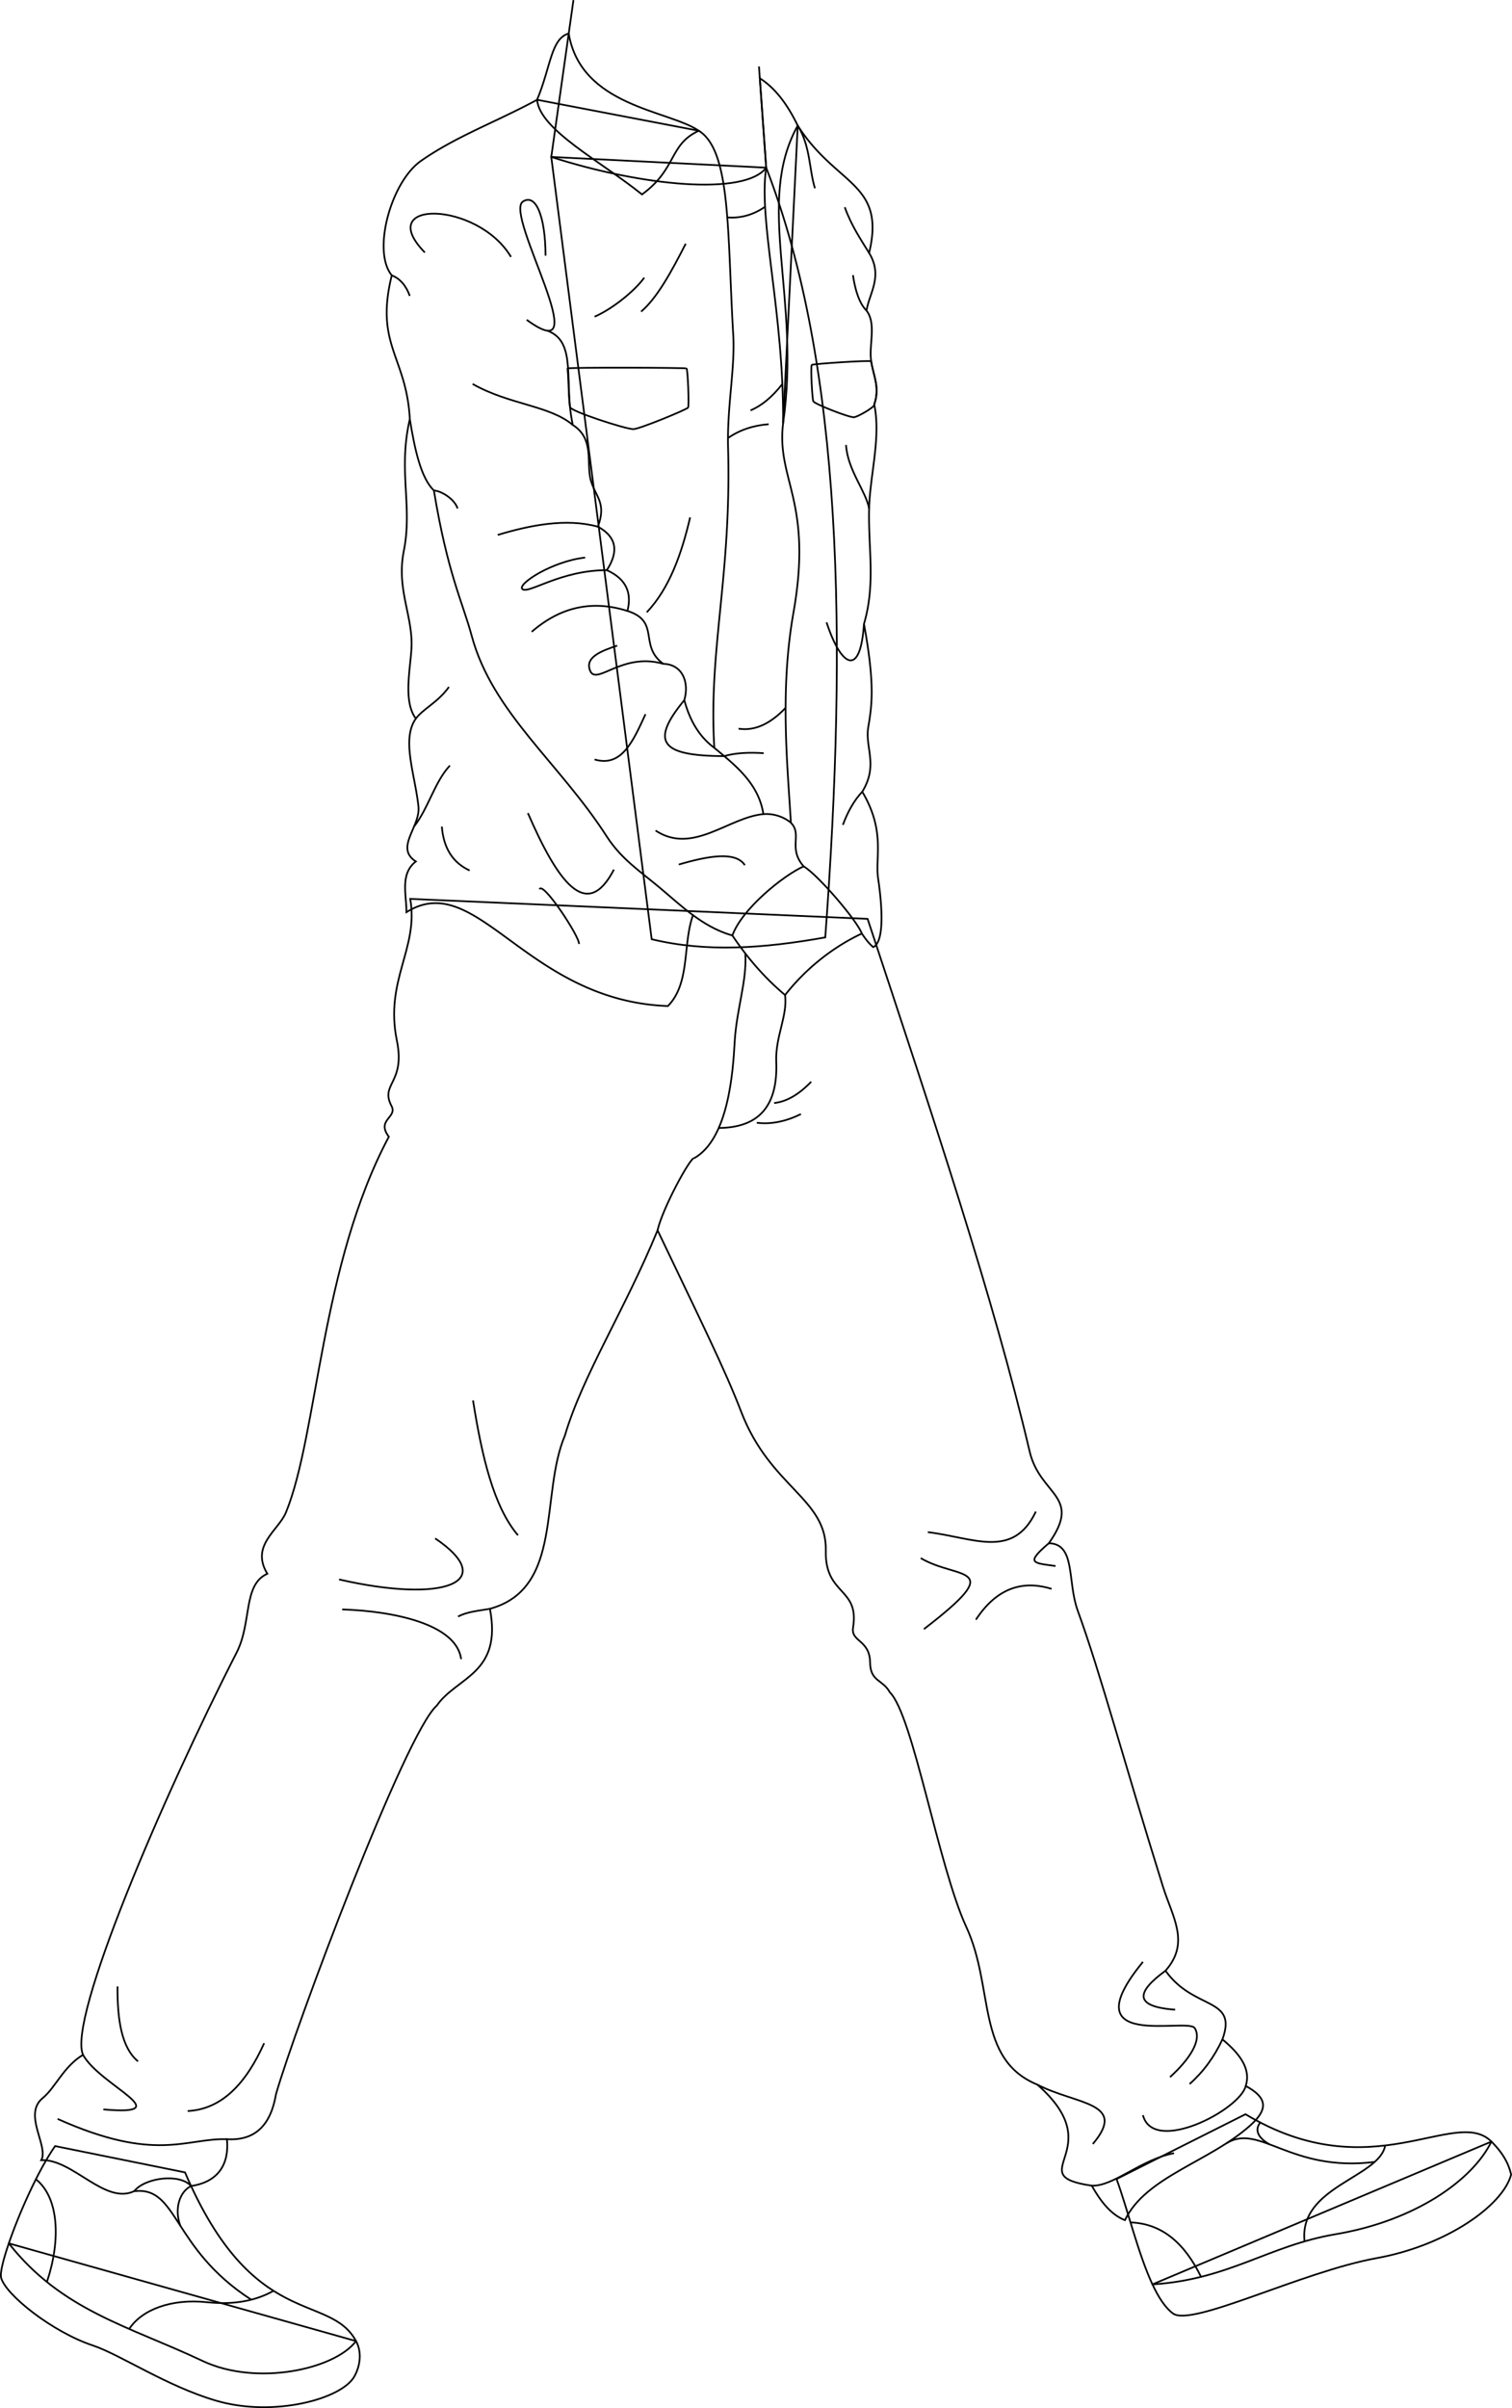 <svg id="presence" xmlns="http://www.w3.org/2000/svg" viewBox="0 0 1766.34 2811.39">
  <defs>
    <style>
      .cls-1 {
        fill: none;
        stroke: #000;
        stroke-miterlimit: 10;
        stroke-width: 2px;
      }
    </style>
  </defs>
  <title>abbeyRoad</title>
  <g id="howieSole">
    <path class="cls-1" d="M10.29,2619.11c-6.69,19.52-10.38,34.84-9,40.09,5.23,20,60,63.42,107.08,79.07,32.17,10.68,86.17,47.57,144.36,64.56,66.78,19.5,146.33-1.86,161.2-28.29,6.7-11.91,9.24-28.07,2-41.35Z"/>
    <path class="cls-1" d="M1742.32,2500.27l-396,166.69c7,15.05,14.83,27.16,23.8,33.89,21.92,16.42,150.09-48.57,238.28-64.55,81.62-14.79,147.44-61.46,156.94-97.55C1761.84,2524.17,1754.76,2512.67,1742.32,2500.27Z"/>
  </g>
  <g id="howieShoe">
    <path class="cls-1" d="M236.77,2756.41c62.61,29.58,153.79,10.15,179.18-23.22-31.38-57.71-120.31-10.84-199.81-196.94L64.37,2505.53c-19.57,28-41.84,77.83-54.08,113.58C72.24,2697.73,150.36,2715.58,236.77,2756.41Z"/>
    <path class="cls-1" d="M1742.32,2500.27c-42.18-42-139.5,56.91-287.33-31.93L1304.38,2544c13.15,36,25.39,87.61,41.91,123,89.64-5.66,135.19-45.27,214.22-58.62C1651.55,2593,1719.59,2546.54,1742.32,2500.27Z"/>
  </g>
  <g id="clothesOverlapLine">
    <path class="cls-1" d="M156.77,2558.19c51.62-6,43.37,66.4,136.73,126.67"/>
    <path class="cls-1" d="M223.24,2552.19c-12.93,6.12-20.11,25.94-12.59,46.29"/>
    <path class="cls-1" d="M1433,2502.14c38.47-23.67,74.52,34.15,172.94,21.9"/>
    <path class="cls-1" d="M1472.3,2478c-7,8.73-2.67,17.8,10.55,25.39"/>
  </g>
  <g id="clothesDisplayLine">
    <path class="cls-1" d="M41.93,2544.26c27.27,21.65,29,71.93,12.87,119.9"/>
    <path class="cls-1" d="M319.51,2674.5c-19.74,11.13-45.15,16.75-77.5,13.31-42.13-4.48-76.39,8.77-91.09,31.24"/>
    <path class="cls-1" d="M1320.66,2594.64c37.58,1.36,63.7,25.16,82.39,63.52"/>
    <path class="cls-1" d="M1618.16,2504.82c-6.5,37.39-101.21,48-94.18,111.95"/>
  </g>
  <path id="howiePants" class="cls-1" d="M1013.54,1072.77c77.39,234.26,147,441.94,189.31,621.83,12.19,51.84,62,51.4,22.44,107.09,31.65.83,21.27,44.45,33.72,78.7,27,74.22,54.19,177,99.54,322.14,11.14,35.64,32.08,65.57,3,98.26,33.26,46.87,84.66,30.24,66.52,80.12,20.49,17,33.57,34.69,27.21,54.42,23.7,12.84,27.85,25.89,5.54,45.89-47.86,42.89-122.31,59.83-146.66,110.82-17.4-6.86-29.4-23.8-38.77-40.3-84.87-12.35,23.46-41.54-63.49-117.92-72.25-29.76-50-112.56-83-184-32.77-70.88-62.2-247.11-89.31-274-8.54-15.35-22.84-12.36-23.13-34.76-.34-27-22.67-23.92-19.9-41,7.68-47.11-33.07-37-31.85-89.72,1.41-60.8-64.8-73.72-98.67-161.7-19.48-50.58-46.44-104.48-97.85-212.27-37.77,92.08-87.58,169.38-108.3,239.71-29.32,69.23-1.24,178.44-87.56,202.18,14.55,76.12-38.5,79.24-62.08,113-37,32.57-165.2,375-187.84,453.69-6,35.74-24.07,54.64-57.31,52.54,2.82,28.24-9.29,49.82-41.85,54.67-13.25-15.1-53.79-9.83-66.47,6-34.34,16.2-71.64-37.72-108.57-36.21,9-16.1-21.81-53.43,1.66-72.45,14.79-12,24.33-36.89,47.12-50.49-18.28-41.12,92.63-299.9,179.42-469.62,18.12-35.44,7.05-79.12,35.88-92.05-20.06-33.08,13.16-50.51,21.84-71.77,37.13-90.85,40.2-288.54,120.14-438.41-15.16-20,10.26-22.3,3.12-35.88-13.83-26.28,16.52-26.28,6.24-76.45-14.49-70.7,25.82-107.52,15.6-165.38Z"/>
  <g id="clothesDisplayLine-2" data-name="clothesDisplayLine">
    <path class="cls-1" d="M810.55,1352.38c40.87-22.52,45.8-102.82,47.67-135.54,2.24-39.19,14.5-71.16,12.46-103.69"/>
    <path class="cls-1" d="M917.11,1161.7c3.15,24.26-11.46,48.61-10.28,77.58,2.2,54.07-22.11,77.26-67.2,77.62"/>
  </g>
  <g id="clothesOverlapLine-2" data-name="clothesOverlapLine">
    <path class="cls-1" d="M768.18,1436.38c5.7-25.59,38.2-85,42.37-84"/>
  </g>
  <g id="clothesFoldLine">
    <path class="cls-1" d="M904.35,1287.78q21.64-2.31,43.28-24.87"/>
    <path class="cls-1" d="M884.1,1310.8c16.82,2.11,34-1.54,51.56-10.13"/>
    <path class="cls-1" d="M1225.29,1801.69c-28.11,23.86-18,22.94,7.81,26.62"/>
    <path class="cls-1" d="M1075.63,1819.1c43.28,25.79,103.14,6.45,3.69,82.88"/>
    <path class="cls-1" d="M1210.08,1764.77c-26.71,56.18-72.75,30.39-126.16,24"/>
    <path class="cls-1" d="M1228.49,1855c-34.82-10.76-64.63-.25-88.4,35.91"/>
    <path class="cls-1" d="M552.59,1634.93c10.29,65,24,124,52.49,157.47"/>
    <path class="cls-1" d="M508.39,1796.08c74.67,50.58,12,76.43-112.34,47.89"/>
    <path class="cls-1" d="M399.73,1879c58.94,1.84,133.5,16.77,139,58"/>
    <path class="cls-1" d="M572.32,1878.27c-15.12,2.53-26.88,3.59-37.22,9"/>
    <path class="cls-1" d="M97,2399c20,36.11,113.58,71.53,23.74,63.73"/>
    <path class="cls-1" d="M265.09,2497.52c-47.69-1.6-82.68,27.87-197.78-23.7"/>
    <path class="cls-1" d="M137.29,2319.12c-.3,39.23,4.86,71.82,23.94,87.48"/>
    <path class="cls-1" d="M219.25,2464.62c40.26-2.12,68.31-32.51,89.32-79.2"/>
    <path class="cls-1" d="M1276.66,2503.06c41.41-48.87-19.51-45.75-64.74-69.24"/>
    <path class="cls-1" d="M1275.41,2551.74c25.47,1.1,57.09-30.52,96.11-37.92"/>
    <path class="cls-1" d="M1428.09,2380.91q-14.38,30.89-38.4,52.18"/>
    <path class="cls-1" d="M1455.3,2435.33c-6.87,28.16-108,80.51-120.11,34.09"/>
    <path class="cls-1" d="M1361.57,2300.79c-34.18,24.9-37.65,41.92,11.3,45.51"/>
    <path class="cls-1" d="M1335.19,2290.46c-86.12,104.95,52.46,64.33,60.55,77.37,8.85,14.27-6.73,37-28.93,57.18"/>
  </g>
  <path id="howieShirt" class="cls-1" d="M895.08,195.76c89.31,230.66,95,548.12,69,898.63-72.38,13-139.24,17.53-202.77,2.14L644,183.24Z"/>
  <g id="skinLatino">
    <path class="cls-1" d="M886.64,77.54l8.44,118.22C870.41,228.84,750.25,217.53,644,183.24L669.9.14"/>
  </g>
  <path id="howieLongSleeve" class="cls-1" d="M914.83,494.3l17.08-347.66c45.43,70.94,103.21,66.33,83.4,148.71,16.58,27.17.12,46.88-3,67.32,11.08,14.41,3.51,38.2,5,55.26,1.72,19.38,11.33,32.37,4,54.26,8,38.61-5,82.49-6,121.58-1.19,46.22,7.8,87.74-6,134.64,13.06,71.34,9.2,95.49,5,120.58-4,24.11,12.06,44.21-7,75.36,27.43,46.31,14.75,76.12,18.55,101.49,3.71,24.73,8.69,73.12-5.71,79.92q-6-4.8-13.31-15.86c-36.24,16.94-67.24,43.13-89.69,71.8-23.31-19.54-43.72-42.87-61.57-69.55-17.35-4.89-32.26-13.58-46-23.73-12.22,33.78-2.91,79.22-29.31,106.12-165.79-6-223.32-161.44-305.45-109.52,0-21.1-7.65-44.79,11-59.28-25.12-16.08,5.61-40.35,3-64.31-4.09-37.81-20.09-78.37-3-102.49-16.14-21.36-5-63.22-5-87.42,0-35.29-17.61-65.41-9.05-108.51,10.41-52.38-7-93.45,7-153.74-4-73.35-41.2-86.41-21.1-167.8-23.11-28.13-1.07-109,34.16-133.64,41.05-28.73,87.42-45.21,135.65-71.34l188.9,36.18c37.69,23.58,33.16,118.56,40.19,238.13,2.32,39.38-7.35,83.42-6,132.64,4,149.71-23.11,235.12-16.08,349.66,24.12,20.1,51.86,41.38,57.28,77.37a46.2,46.2,0,0,1,32.15,10c-4-68.33-13-154.4,3-245.17C950,584.73,906.79,560.61,914.83,494.3Z"/>
  <g id="howieCollar">
    <path class="cls-1" d="M816.36,152.67c-35.17-24.12-137.66-28.14-152-113.58-20.87,6.06-20.87,39.22-36.94,77.4,3,35.17,75.36,72.35,122.58,110.53C791.24,196.88,781.19,168.74,816.36,152.67Z"/>
    <path class="cls-1" d="M887.62,91.38c17.72,11.16,32.21,30.25,44.29,55.26-50.24,90.43,4,200-17.08,347.66,1-129.62-29.14-236.13-19.75-298.54Z"/>
    <path class="cls-1" d="M948.33,426c-1.59,1.76.54,40.62,1.83,42.62,2.11,3.28,41.6,18.92,47.49,18.48,4.18-.31,23.48-11.4,23.76-14.5,0-.12,0-.25-.08-.38,6.82-20.37-1-33-3.55-50.33h0C1017.69,420.26,949.41,424.78,948.33,426Z"/>
    <path class="cls-1" d="M663,430.17c0-1.42,138-1,139,0,1.62,1.56,3.09,43.78,1.86,45.67-1.49,2.29-57,25.13-63.9,25.19-9,.07-75.78-21.57-74.18-26.12C664,462.22,664.65,447.07,663,430.17Z"/>
  </g>
  <g id="clothesDisplayLine-3" data-name="clothesDisplayLine">
    <path class="cls-1" d="M931.91,146.64c15,24,13.26,51.56,20.14,73.18"/>
  </g>
  <g id="clothesOverlapLine-3" data-name="clothesOverlapLine">
    <path class="cls-1" d="M809.49,1068.42c-13.8-10.16-26.48-21.78-39.35-32.54-22.06-18.43-44.31-32.89-61.3-59.28-55.56-86.36-133.63-144.69-157.75-234.12C540.37,702.7,523,670.14,506.88,572.67c-15-14.51-22.29-47.26-28.13-83.4"/>
    <path class="cls-1" d="M923.87,960.52c13.92,13.82-3.84,29.43,15,51,16.68,9.69,63,64,67.93,78.43"/>
    <path class="cls-1" d="M639.52,386.15c35.28,12.92,18.67,60.85,29.65,110,25.64,16.22,15.5,44.69,20.93,64.35s18.83,26.16,8.37,54.41c21.25,11.48,25,28.33,10.46,50.74,23.9,10.91,29.05,27.68,24.07,47.61,39,12.42,12.66,40.41,41.85,61.73,22.6.68,30.55,21.73,24.59,42.37,6.6,25,18.34,43.47,35,55.72"/>
  </g>
  <g id="clothesFoldLine-2" data-name="clothesFoldLine">
    <path class="cls-1" d="M986.87,241.92c7.77,21.72,19.09,38.19,28.44,53.43"/>
    <path class="cls-1" d="M996.41,321.23c2.78,18.32,7.54,33.08,15.88,41.44"/>
    <path class="cls-1" d="M988.34,519.51c1.89,29.31,22.76,52.87,27,74.26"/>
    <path class="cls-1" d="M1009.28,728.41c-4,62.07-26.08,51.79-43.71-1.82"/>
    <path class="cls-1" d="M1007.27,924.35c-9.4,10-16.83,23.09-22.61,38.7"/>
    <path class="cls-1" d="M862.76,850.7c18.82,3,37.11-5.56,54.94-24.24"/>
    <path class="cls-1" d="M876.72,479.12C889.25,474,901.67,464,914,448.28"/>
    <path class="cls-1" d="M898,495.27c-17.82,1.36-33.76,6.6-47.6,16.16"/>
    <path class="cls-1" d="M801.08,284.51c-16.61,32.5-33.41,63.42-52.14,79.31"/>
    <path class="cls-1" d="M752.61,324.17c-11,15.42-37.45,36.72-58,45.53"/>
    <path class="cls-1" d="M806.22,604c-10.16,43.43-24.36,83-50.67,110.88"/>
    <path class="cls-1" d="M496.32,294.8c-60.95-62.42,61.69-60.22,100.61,5.14"/>
    <path class="cls-1" d="M457.65,321.47c10.13,4,16.86,12.4,21.05,24"/>
    <path class="cls-1" d="M637.32,298.47c-.21-47-11.69-72.76-26.44-63.16-22.59,14.71,89.59,200.48,4.41,138.06"/>
    <path class="cls-1" d="M552.13,448.28c42.6,24.23,90.23,25.07,117,47.89"/>
    <path class="cls-1" d="M506.88,572.67c9.36.48,24.69,10.72,27.63,21"/>
    <path class="cls-1" d="M698.47,614.93c-36.92-10.24-79.44-1.74-117,9.59"/>
    <path class="cls-1" d="M708.93,665.67c-54.72,0-92.17,28.61-98.78,22-5.81-5.8,34.5-32.28,73.43-36.72"/>
    <path class="cls-1" d="M733,713.28c-40.37-12.82-77.73-5.24-111.84,24.33"/>
    <path class="cls-1" d="M721,753.76c-18.67,6.27-38.16,13.57-31.57,29.38,7.36,17.67,37.45-22,85.39-8.13"/>
    <path class="cls-1" d="M754.08,833.81c-14.07,30.45-27.46,62.42-59.48,52.87"/>
    <path class="cls-1" d="M891.72,950.47c-40.71,3.77-82.56,47.83-125.89,19.19"/>
    <path class="cls-1" d="M870.11,1010.05c-10.3-15.87-40.56-11.5-77.11-.73"/>
    <path class="cls-1" d="M799.44,817.38c-41,49.66-26.63,65.08,46.62,65.41,12.41-3.72,28.08-4.6,46.08-3.45"/>
    <path class="cls-1" d="M616.67,949.26c34.38,78.94,68.29,128,100.5,66"/>
    <path class="cls-1" d="M630.28,1038.24c3.56-10.39,47.49,56.17,46.06,63.86"/>
    <path class="cls-1" d="M516.17,965c2,25.68,13.2,42.42,32.46,51.3"/>
    <path class="cls-1" d="M525.6,893.78C508.14,912,500.09,944.41,483.67,965"/>
    <path class="cls-1" d="M485.78,838.94c9-11.8,25.57-18.74,38.68-36.93"/>
  </g>
  <g id="clothesBorderLine">
    <path class="cls-1" d="M893.78,241.38q-20.61,14.25-44.17,12.46"/>
    <path class="cls-1" d="M938.87,1011.47c-23.23,10.28-71.87,49.19-83.33,80.68"/>
  </g>
</svg>

